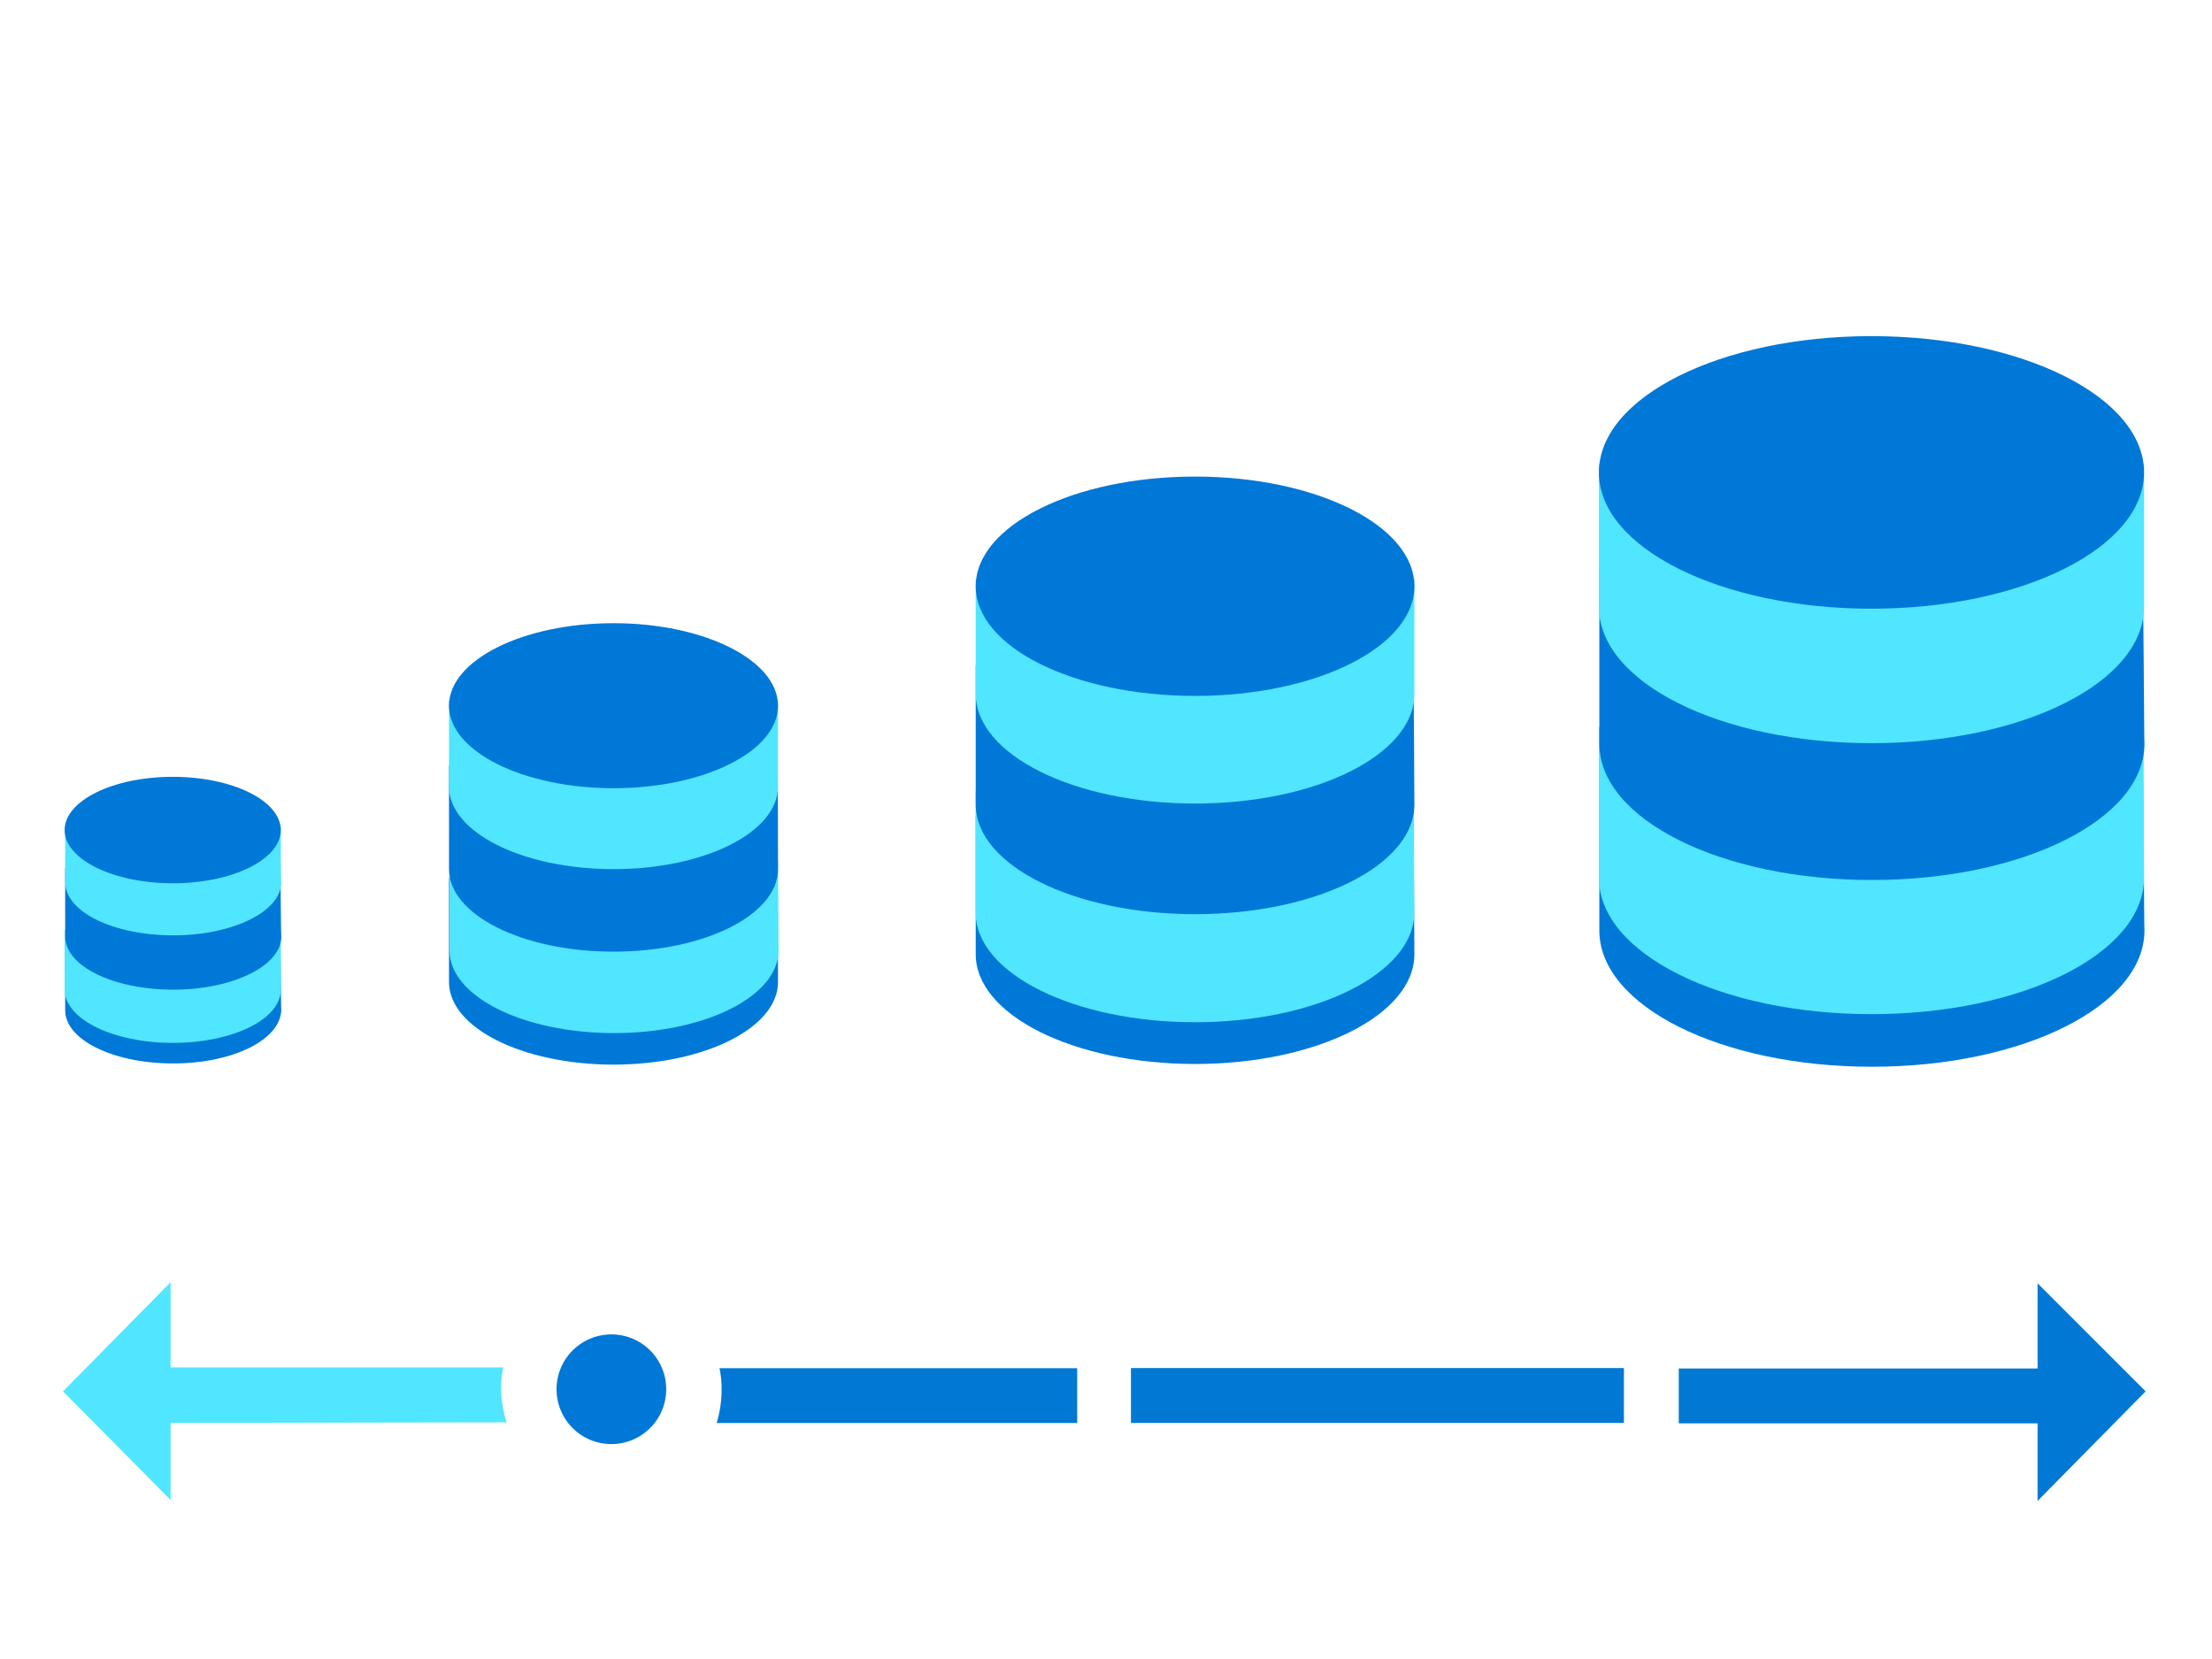 <svg xmlns="http://www.w3.org/2000/svg" width="400" height="300" viewBox="0 0 400 300"><title>05_consistency-400w</title><path d="M387.403,137.027H289.21v31.229c0,13.651,21.988,24.645,49.289,24.645s49.289-10.994,49.289-24.645C387.711,168.16,387.615,137.143,387.403,137.027Z" style="fill:#0078d7"/><path d="M387.615,131.444l.096,27.302c0,13.651-21.988,24.645-49.289,24.645s-49.289-10.994-49.289-24.645V131.444Z" style="fill:#50e6ff"/><path d="M387.403,103.276H289.21v31.21c0,13.651,21.988,24.645,49.289,24.645s49.289-10.994,49.289-24.645C387.711,134.389,387.615,103.468,387.403,103.276Z" style="fill:#0078d7"/><path d="M387.711,83.926H289.133v25.819c0,13.651,21.988,24.645,49.289,24.645s49.289-10.994,49.289-24.645Z" style="fill:#50e6ff"/><path d="M338.422,110.072c27.186,0,49.289-10.994,49.289-24.645S365.627,60.783,338.422,60.783s-49.289,10.994-49.289,24.645S311.236,110.072,338.422,110.072Z" style="fill:#0078d7"/><path d="M255.555,147.443h-79.113v25.126c0,10.994,17.771,19.831,39.662,19.831s39.662-8.837,39.662-19.831C255.766,172.588,255.651,147.636,255.555,147.443Z" style="fill:#0078d7"/><path d="M255.651,143.034l.096,21.988c0,10.994-17.771,19.831-39.662,19.831s-39.662-8.837-39.662-19.831V143.034h79.228" style="fill:#50e6ff"/><path d="M255.555,120.353h-79.113v25.126c0,10.994,17.771,19.831,39.662,19.831s39.662-8.837,39.662-19.831C255.766,145.479,255.651,120.546,255.555,120.353Z" style="fill:#0078d7"/><path d="M255.766,104.739H176.442V125.475c0,10.994,17.771,19.831,39.662,19.831s39.662-8.837,39.662-19.831Z" style="fill:#50e6ff"/><path d="M216.104,125.841c21.891,0,39.662-8.837,39.662-19.831s-17.771-19.831-39.662-19.831-39.662,8.837-39.662,19.831S194.193,125.841,216.104,125.841Z" style="fill:#0078d7"/><path d="M140.592,158.745H81.194v18.849c0,8.241,13.246,14.922,29.747,14.922s29.747-6.681,29.747-14.922C140.688,177.594,140.688,158.841,140.592,158.745Z" style="fill:#0078d7"/><path d="M140.688,155.395l.096,16.5c0,8.241-13.246,14.922-29.747,14.922s-29.747-6.681-29.747-14.922V155.395Z" style="fill:#50e6ff"/><path d="M140.592,138.413H81.194v18.753c0,8.241,13.246,14.922,29.747,14.922s29.747-6.681,29.747-14.922C140.688,157.166,140.688,138.51,140.592,138.413Z" style="fill:#0078d7"/><path d="M140.688,126.63H81.194v15.615c0,8.241,13.246,14.922,29.747,14.922s29.747-6.681,29.747-14.922Z" style="fill:#50e6ff"/><path d="M110.941,142.534c16.404,0,29.747-6.681,29.747-14.922S127.345,112.691,110.941,112.691s-29.747,6.681-29.747,14.922S94.556,142.534,110.941,142.534Z" style="fill:#0078d7"/><path d="M50.677,170.413H11.785v12.265c0,5.391,8.741,9.627,19.542,9.627s19.542-4.313,19.542-9.819C50.774,182.697,50.774,170.413,50.677,170.413Z" style="fill:#0078d7"/><path d="M50.774,168.16v10.801c0,5.391-8.741,9.627-19.542,9.627s-19.542-4.313-19.542-9.627V168.16l39.066-.096" style="fill:#50e6ff"/><path d="M50.677,156.974H11.785v12.361c0,5.391,8.741,9.627,19.542,9.627s19.542-4.313,19.542-9.627C50.774,169.335,50.774,157.07,50.677,156.974Z" style="fill:#0078d7"/><path d="M50.774,149.311H11.785v10.204c0,5.391,8.741,9.627,19.542,9.627s19.542-4.313,19.542-9.627C50.774,159.612,50.774,149.407,50.774,149.311Z" style="fill:#50e6ff"/><path d="M31.231,159.727c10.801,0,19.542-4.313,19.542-9.627s-8.741-9.627-19.542-9.627-19.542,4.313-19.542,9.627S20.526,159.727,31.231,159.727Z" style="fill:#0078d7"/><path d="M110.556,241.304a9.916,9.916,0,1,0,9.916,9.916h0a9.896,9.896,0,0,0-9.877-9.916Q110.575,241.304,110.556,241.304Z" style="fill:#0078d7"/><path d="M91.61,257.208a20.794,20.794,0,0,1-.982-6.084,16.905,16.905,0,0,1,.385-3.851H30.846V231.87L11.4,251.605l19.446,19.639v-13.94l60.668-.096h.096Z" style="fill:#50e6ff"/><path d="M130.098,247.389a16.905,16.905,0,0,1,.385,3.851,20.736,20.736,0,0,1-.886,6.084h65.193V247.408h-64.692Z" style="fill:#0078d4"/><path d="M293.657,247.389H204.513v9.916h89.144Z" style="fill:#0078d4"/><path d="M388,251.605l-19.542-19.542v15.403H303.573v9.916h64.885v14.036Z" style="fill:#0078d4"/></svg>